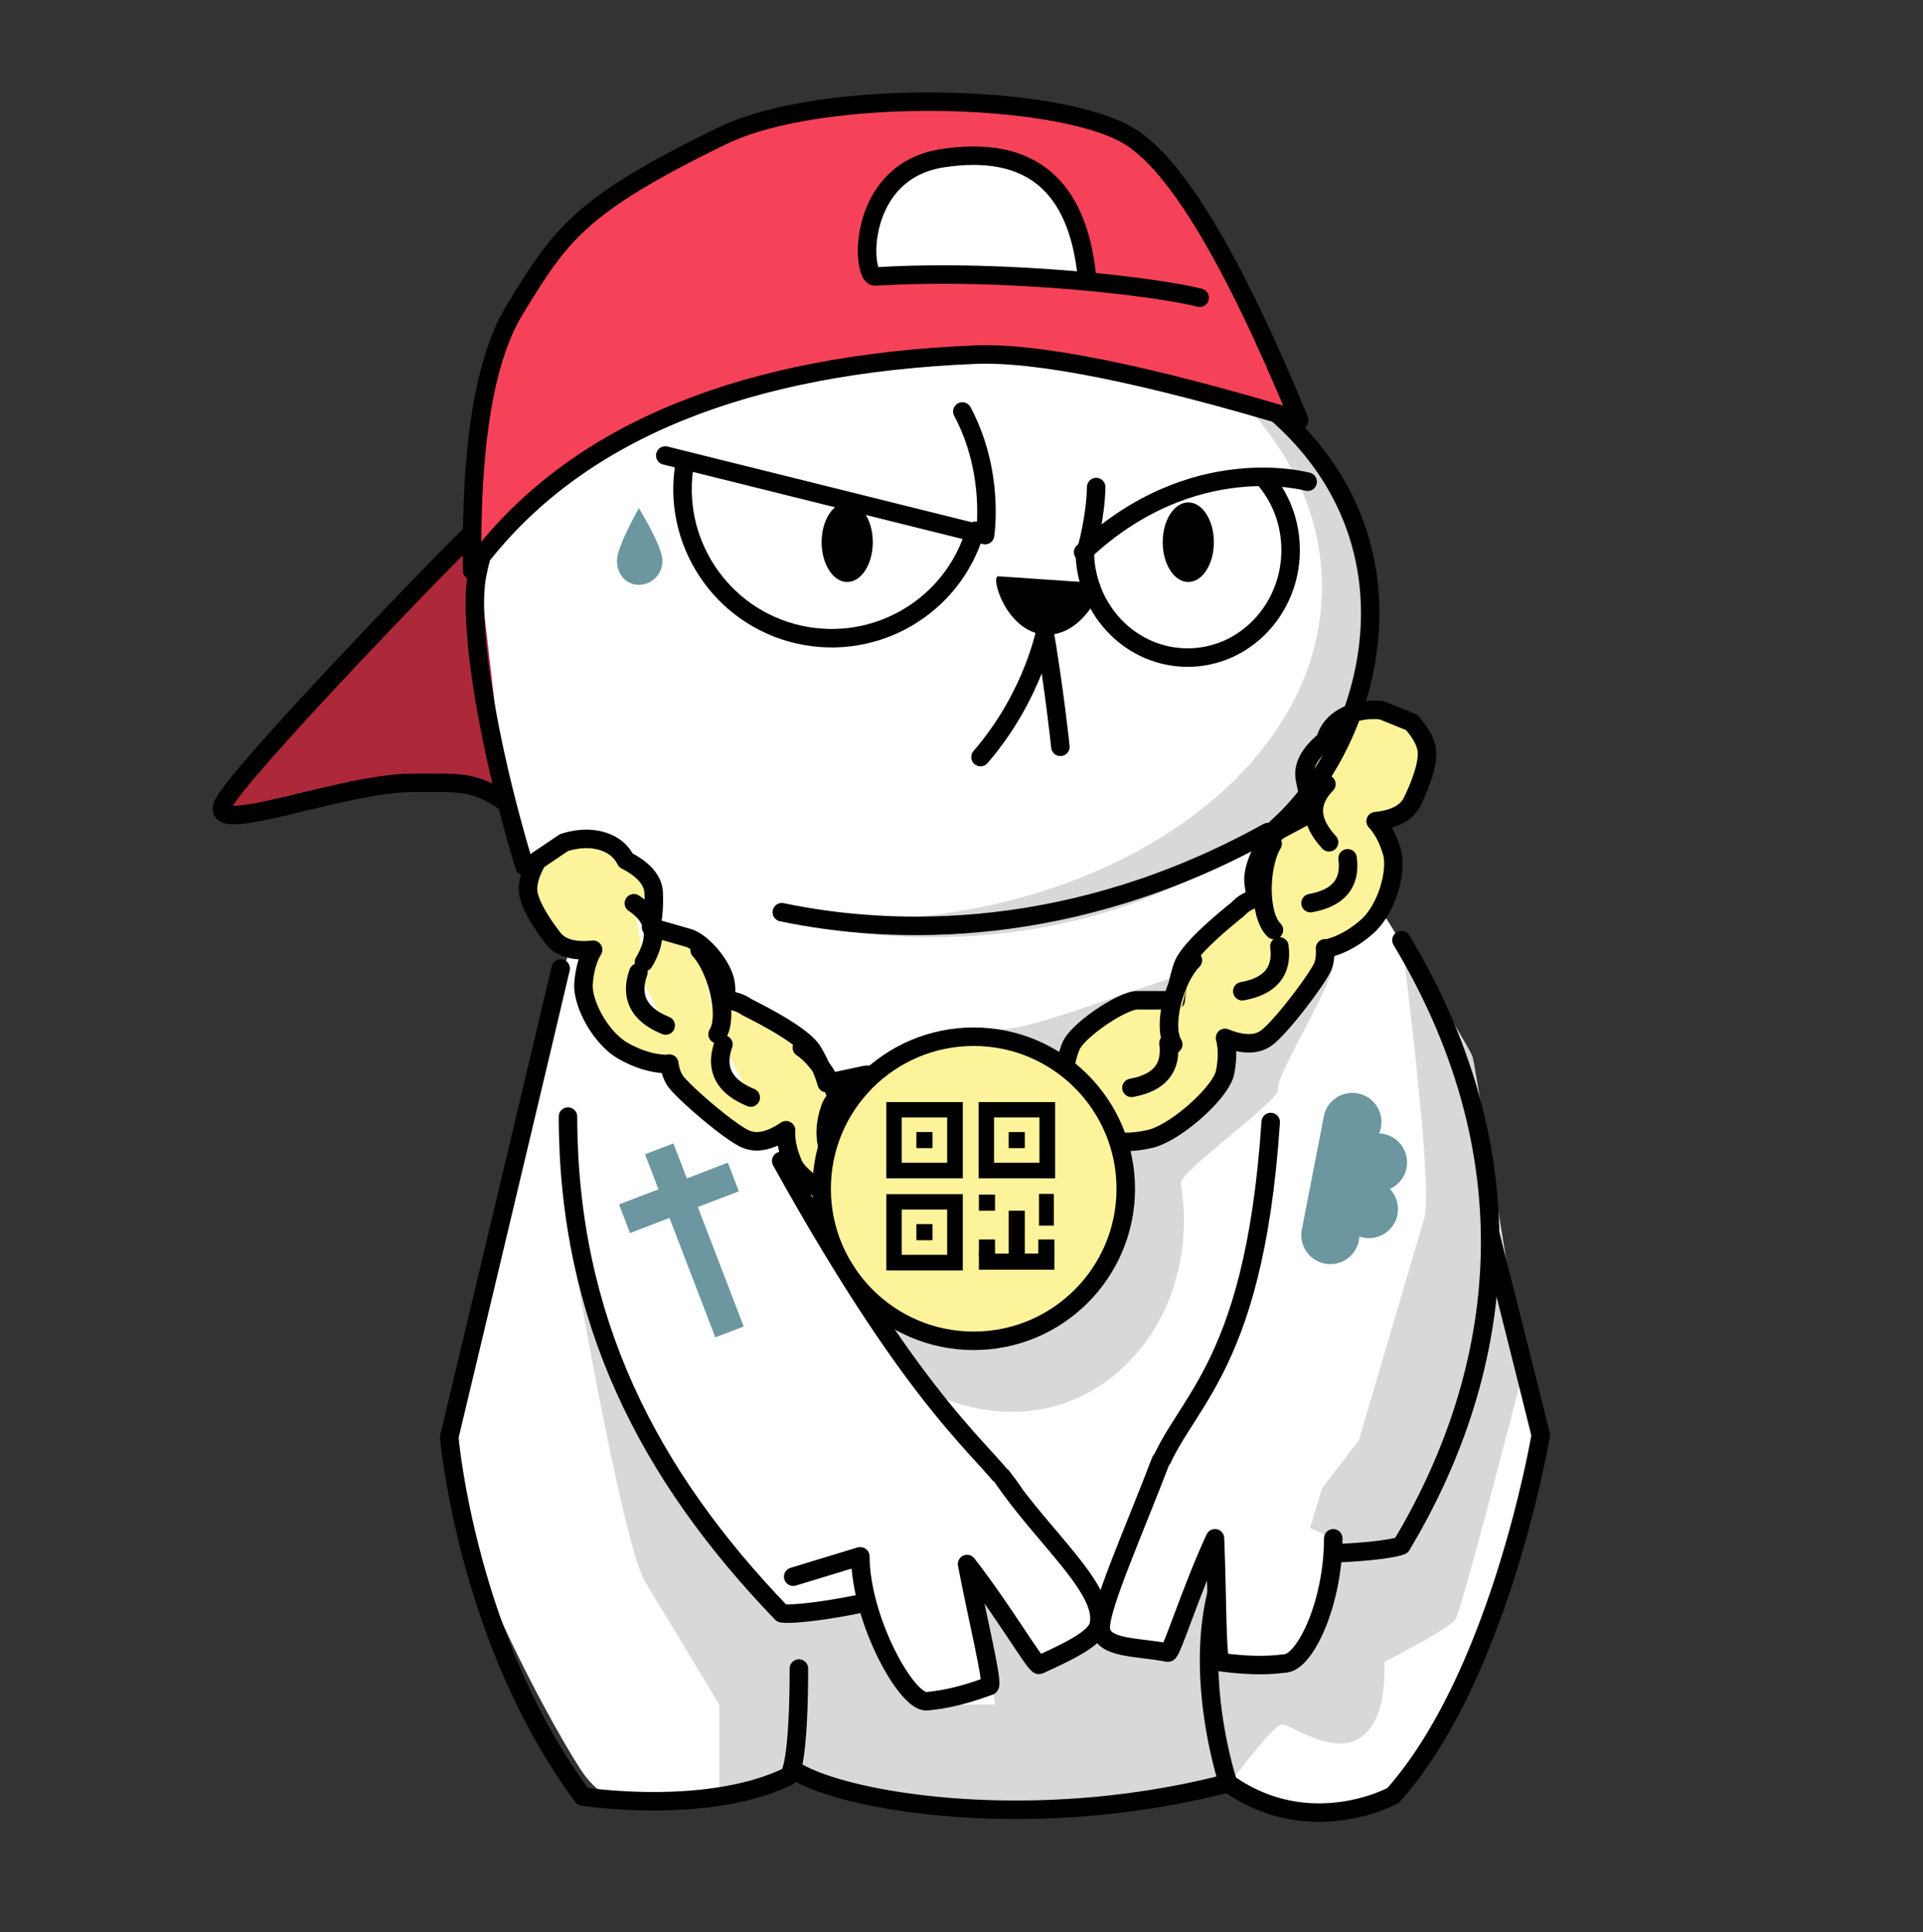 <svg xmlns="http://www.w3.org/2000/svg" width="208" height="209" viewBox="0 0 208 209">
    <rect x="0" y="0" width="208" height="209" fill="#333333" stroke="none"/>
    <g fill="none" fill-rule="evenodd">
        <g transform="translate(24 11)">
            <path fill="#FFF" d="M51.027 21.622h44.108c16.72 9.513 25.081 17.873 25.081 25.08 0 4.646 2.19 17.808-4.757 27.244-1.69 2.296 4.021 5.036 10.379 14.27 2.165 3.145 5.336 9.775 9.513 19.892 2.815 16.466 5.265 28.574 7.352 36.324 1.204 4.474-11.447 42.902-22.92 40.65-17.36-3.41-30.103-10.812-34.594-10.812-3.395 0-12.76 4.275-24.216 6.92-11.243 2.594-17.219 5.603-21.622 0-2.18-2.775-16-27.244-14.702-36.758 1.929-14.146 9.08-39.783 12.973-52.756.716-2.388-.581-4.406-3.892-6.054-1.408-6.115-2.85-10.296-4.325-12.54-9.471-14.416 0-22.777 0-28.541 0-7.112 7.208-14.751 21.622-22.92z"/>
            <path fill="#D8D8D8" d="M59.03 88.009c2.873.353 5.83.538 8.848.538 28.228 0 51.112-16.145 51.112-36.062 0-8.585-4.252-16.47-11.352-22.663 10.686 6.277 17.492 15.749 17.492 26.346 0 18.9-21.647 34.22-48.35 34.22-6.267 0-12.255-.843-17.75-2.38zM37.508 120.826c0 2.152 5.842 35.356 8.301 39.352 1.64 2.665 4.304 7.072 7.994 13.22v9.531l7.993-2.152 20.293 4.304 26.133-2.152c3.688-4.919 5.84-7.379 6.455-7.379.924 0 5.382 3.323 8.303 1.538 1.947-1.19 2.869-3.957 2.765-8.301 4.714-2.46 7.276-3.997 7.687-4.612.41-.615 2.87-9.633 7.377-27.056-3.483-21.93-5.328-33.202-5.533-33.817-.205-.615-2.767-4.92-7.687-12.914 2.255 18.243 3.074 28.39 2.46 30.438-.615 2.049-2.972 10.042-7.07 23.98l-3.997 5.227-1.846 6.148-3.996 12.606c-3.278 1.025-4.918 1.025-4.918 0v-14.45c0 1.23-2.05 5.635-6.151 13.219l-6.148-2.151-6.764 3.382-8.302-12.606 2.77 17.217h-7.688l-3.997-5.842c-.615-7.174-1.23-10.556-1.846-10.146-.615.41-3.381 1.333-8.3 2.768l-17.523-18.446"/>
            <path fill="#FDF39B" stroke="#000" stroke-linecap="round" stroke-linejoin="round" stroke-width="2" d="M54.484 95.407c-.249-1.854-2.502-4.507-4.046-4.95l-4.016-1.152c.247-1.118.34-2.354.283-3.707-.057-1.354-1.059-2.53-3.004-3.531-.536-1.045-1.413-1.743-2.632-2.092-1.219-.35-2.572-.292-4.061.172l-2.9 1.955c-.757 1.343-1.082 2.475-.975 3.397.16 1.383 1.469 3.433 2.695 5.003.817 1.047 2.259 1.46 4.324 1.24-.57.951-.914 2.152-1.033 3.604-.178 2.177 1.852 5.992 4.352 7.377 1.667.924 3.28 1.386 4.84 1.388l.077-.059c.11.777.329 1.403.657 1.879.791 1.145 5.756 5.463 7.576 6.274 1.213.541 2.68.23 4.4-.935-.056 1.107.203 2.33.78 3.667.865 2.006 6.597 5.278 9.454 5.327 1.905.033 3.547-.316 4.925-1.047l3.07-6.676s-.616-2.387-1.706-3.907c-1.09-1.52-6.473-3.662-8.044-3.328l-4.087.869c-.307-1.103-.804-2.239-1.49-3.407-.687-1.168-3.073-2.778-7.159-4.83a3.915 3.915 0 0 0-2.246-.722 9.218 9.218 0 0 0-.034-1.809zM45.66 93.077c1.6-2.696 1.236-4.817-1.095-6.364M66.815 110.691c.726-2.169-1.753-6.813-4.083-8.36M53.616 100.881c1.229-1.93-.053-7.035-1.94-9.1M48.004 99.939c-2.901-1.19-3.886-3.104-2.956-5.742M57.203 107.727c-2.901-1.19-3.886-3.103-2.956-5.741"/>
            <path fill="#FDF39B" stroke="#000" stroke-linecap="round" stroke-linejoin="round" stroke-width="7" d="M71.104 115.46c-2.9-1.19-3.886-3.105-2.955-5.743"/>
            <path fill="#AD2839" stroke="#000" stroke-linecap="round" stroke-linejoin="round" stroke-width="2" d="M27.352 46.424C25.81 47.65 2.407 71.89.218 75.838c-2.189 3.947 12.642-2.145 20.35-2.145 5.14 0 6.682-.306 10.176 2.145"/>
            <path fill="#D8D8D8" d="M84.463 141.703c10.82.607 19.592-8.653 19.592-20.682 0-1.376-.115-2.717-.334-4.01-.216-1.268 10.947-9.07 10.54-10.238-.448-1.283 6.974-12.942 5.83-13.798-6.041-4.514-28.593 6.97-35.628 7.364-10.82.607-19.592 9.866-19.592 20.682 0 10.816 8.771 20.076 19.592 20.682z"/>
            <path fill="#FDF39B" stroke="#000" stroke-linecap="round" stroke-linejoin="round" stroke-width="2" d="M111.931 86.175a9.252 9.252 0 0 1-.341-1.777c-.142-1.865 1.503-4.93 2.917-5.684l3.674-1.962c-.471-1.042-.82-2.232-1.043-3.568-.225-1.336.507-2.696 2.196-4.08.305-1.133 1.016-1.997 2.131-2.593 1.115-.595 2.447-.82 3.994-.676l3.23 1.31c1.016 1.156 1.567 2.196 1.654 3.12.13 1.387-.72 3.664-1.59 5.455-.58 1.194-1.898 1.899-3.957 2.113.753.811 1.337 1.915 1.753 3.31.625 2.093-.563 6.248-2.713 8.123-1.433 1.25-2.909 2.038-4.428 2.364l-.088-.042c.054.783-.03 1.44-.25 1.974-.534 1.286-4.479 6.542-6.084 7.714-1.07.782-2.564.782-4.482 0 .285 1.072.285 2.321 0 3.75-.427 2.142-5.335 6.535-8.11 7.177-1.85.428-3.521.428-5.015 0l-4.376-5.892s.107-2.464.854-4.178 5.55-4.928 7.15-4.928h4.162c.071-1.143.32-2.357.747-3.643.427-1.285 2.419-3.356 5.975-6.213a3.897 3.897 0 0 1 2.04-1.174z"/>
            <circle cx="81.319" cy="117.597" r="16.448" fill="#FDF39B" stroke="#000" stroke-linecap="round" stroke-linejoin="round" stroke-width="2"/>
            <path fill="#000" fill-rule="nonzero" d="M75.121 111.462h1.743v1.739h-1.743z"/>
            <path fill="#000" fill-rule="nonzero" d="M71.872 116.468h8.268v-8.248h-8.268v8.248zm6.577-1.686h-4.913v-4.902h4.913v4.902zM85.106 111.462h1.743v1.739h-1.743z"/>
            <path fill="#000" fill-rule="nonzero" d="M81.857 116.468h8.267v-8.248h-8.267v8.248zm6.577-1.686H83.52v-4.902h4.913v4.902zM75.121 121.423h1.743v1.739h-1.743zM88.302 123.083h1.743v1.74h-1.743zM81.883 123.083h1.743v1.74h-1.743zM85.106 119.973h1.743v5.007h-1.743zM81.883 118.234h1.743v1.74h-1.743z"/>
            <path fill="#000" fill-rule="nonzero" d="M71.872 126.43h8.268v-8.249h-8.268v8.249zm6.577-1.687h-4.913v-4.901h4.913v4.901zM88.381 118.155h1.611v3.426h-1.611zM81.883 124.611h8.162v1.74h-8.162z"/>
            <path fill="#FFF" stroke="#000" stroke-linecap="round" stroke-linejoin="round" stroke-width="2" d="M37.435 109.789c.028 21.959 8.705 38.766 23.127 53.735 2.943.506 30.658-4.065 25.11-12.986-2.788-4.485-9.803-8.246-25.173-35.951"/>
            <path fill="#FFF" stroke="#000" stroke-linecap="round" stroke-linejoin="round" stroke-width="2" d="M69.057 157.362c.03 6.899 5.044 15.93 7.215 15.677 1.163-.136 3.054-.3 6.755-1.656.462-.17-1.219-6.916-2.426-13.19 3.961 5.093 7.431 11.08 7.794 10.913 2.9-1.337 6.063-2.781 6.437-4.264.976-3.856-5.982-9.48-10.453-16.102"/>
            <path stroke="#000" stroke-linecap="round" stroke-linejoin="round" stroke-width="2" d="M36.643 93.77s-3.521 14.985-12.048 50.688c0 0 1.854 21.922 14.427 38.88 0 0 13.334 2.083 22.16-2.142.78-.373 1.23-4.925 1.23-11.698M137.232 122.67a4113.273 4113.273 0 0 1 5.422 21.574s-4.355 25.95-15.968 38.986c0 0-8.987 4.939-17.85-1.319M61.796 180.423c4.92 3.375 25.518 7.057 47.04 1.471 0 0-4.627-13.832 0-24.175M32.728 82.702c-4.525-14.995-5.947-26.987-5.16-31.268 3.968-21.735 31.094-28.16 41.613-29.113 11.287-1.015 21.037-.707 31.155 3.29 32.509 12.788 26.235 41.81 13.779 52.907l-.277.277"/>
            <path fill="#6C97A0" d="M45.106 52.265c1.407 0 2.548-1.158 2.548-2.588 0-.953-.85-2.857-2.548-5.713-1.58 2.856-2.371 4.76-2.371 5.713 0 1.43.964 2.588 2.371 2.588z"/>
            <path stroke="#000" stroke-linecap="round" stroke-linejoin="round" stroke-width="2" d="M113.14 79.013c-21.003 11.659-40.424 11.219-52.574 8.669"/>
            <path fill="#000" fill-rule="nonzero" d="M83.99 51.344c.922.062 5.41.37 5.41.37l5.412.368c.922.061-1.63 5.872-5.81 5.565-4.182-.277-5.934-6.395-5.012-6.303"/>
            <path stroke="#000" stroke-linecap="round" stroke-linejoin="round" stroke-width="2" d="M89.159 56.877s-1.26 7.256-7.102 14.02M90.696 69.79s-.615-6.057-1.845-13.22M80.089 33.511c3.535 6.61 2.46 13.374 2.46 13.374L47.96 38.277"/>
            <path stroke="#000" stroke-linecap="round" stroke-linejoin="round" stroke-width="2" d="M81.473 46.424c-2.368 8.117-10.669 13.097-19.062 11.222-8.455-1.906-13.866-10.146-12.328-18.6M112.586 40.583c1.875 2.06 3.013 4.857 3.013 7.932 0 6.394-4.98 11.621-11.13 11.621-6.026 0-10.914-4.95-11.13-11.16.34-.923 1.17-4.212 1.23-7.287M117.443 41.114s-12.451-3.535-24.288 7.625"/>
            <ellipse cx="67.638" cy="47.654" fill="#000" rx="2.767" ry="4.304"/>
            <ellipse cx="104.531" cy="47.654" fill="#000" rx="2.767" ry="4.304"/>
            <path stroke="#000" stroke-linecap="round" stroke-linejoin="round" stroke-width="2" d="M61.796 159.563l7.071-2.152M127.587 90.704c14.758 24.595 10.663 47.676 0 65.485-2.753 1.152-29.676 2.821-26.743-7.08 2.457-8.292 10.756-10.751 12.601-38.729"/>
            <path fill="#FFF" stroke="#000" stroke-linecap="round" stroke-linejoin="round" stroke-width="2" d="M120.209 155.411c0 6.927-2.982 13.303-5.157 13.534-1.166.125-3.048.382-6.971-.126-.49-.063-.4-7.019-.664-13.408-2.695 5.844-4.703 12.454-5.096 12.371-3.136-.665-7.26-.345-7.26-2.74 0-2.396 3.657-10.574 6.497-18.024"/>
            <path fill="#F64258" stroke="#000" stroke-linecap="round" stroke-linejoin="round" stroke-width="2" d="M27.073 50.728c-.205-13.474 1.332-22.888 4.61-28.243 4.919-8.033 6.893-11.24 22.44-18.792 10.758-5.227 36.27-4.612 43.955 0 5.123 3.074 11.27 13.321 18.443 30.742-16.605-4.993-28.285-7.35-35.041-7.07-24.795 1.024-42.52 8.197-53.177 21.519"/>
            <path fill="#FFF" stroke="#000" stroke-linecap="round" stroke-linejoin="round" stroke-width="2" d="M93.564 18.913C92.547 8.947 87.348 4.68 77.965 6.111c-9.426 1.438-8.814 12.896-7.295 12.802 14.283-.877 30.807 1.167 35.09 2.3"/>
            <path fill="#FDF39B" stroke="#000" stroke-linecap="round" stroke-linejoin="round" stroke-width="2" d="M119.755 80.115c-2.093-2.257-2.188-4.352-.285-6.287M102.904 101.98c-1.234-2.02.156-7.114 2.125-9.096M113.793 89.606c-1.687-1.662-1.57-6.94-.14-9.34M117.75 86.698c3.03-.543 4.368-2.16 4.012-4.85M110.372 96.23c3.03-.544 4.367-2.16 4.011-4.85M98.382 106.682c3.03-.543 4.367-2.16 4.01-4.85"/>
            <path fill="#6C97A0" d="M50.293 116.478l4.434-1.702 1.19 3.1-4.434 1.702 4.958 12.916-3.07 1.178-4.958-12.916-4.264 1.637-1.19-3.1 4.264-1.637-1.454-3.788 3.07-1.179zM119.192 109.77a3.143 3.143 0 1 1 5.974 1.838 3.143 3.143 0 0 1 1.166 6.01 3.143 3.143 0 0 1-3.295 5.149 3.143 3.143 0 1 1-6.224-.76l2.38-12.238z"/>
            <ellipse cx="125.112" cy="114.764" fill="#6C97A0" rx="1.691" ry="1.845" transform="rotate(101 125.112 114.764)"/>
            <ellipse cx="124.173" cy="119.593" fill="#6C97A0" rx="1.691" ry="1.845" transform="rotate(101 124.173 119.593)"/>
            <ellipse cx="120.208" cy="122.267" fill="#6C97A0" rx="1.691" ry="1.845" transform="rotate(101 120.208 122.267)"/>
            <ellipse cx="122.555" cy="110.195" fill="#6C97A0" rx="1.691" ry="1.845" transform="rotate(101 122.555 110.195)"/>
        </g>
    </g>
</svg>
